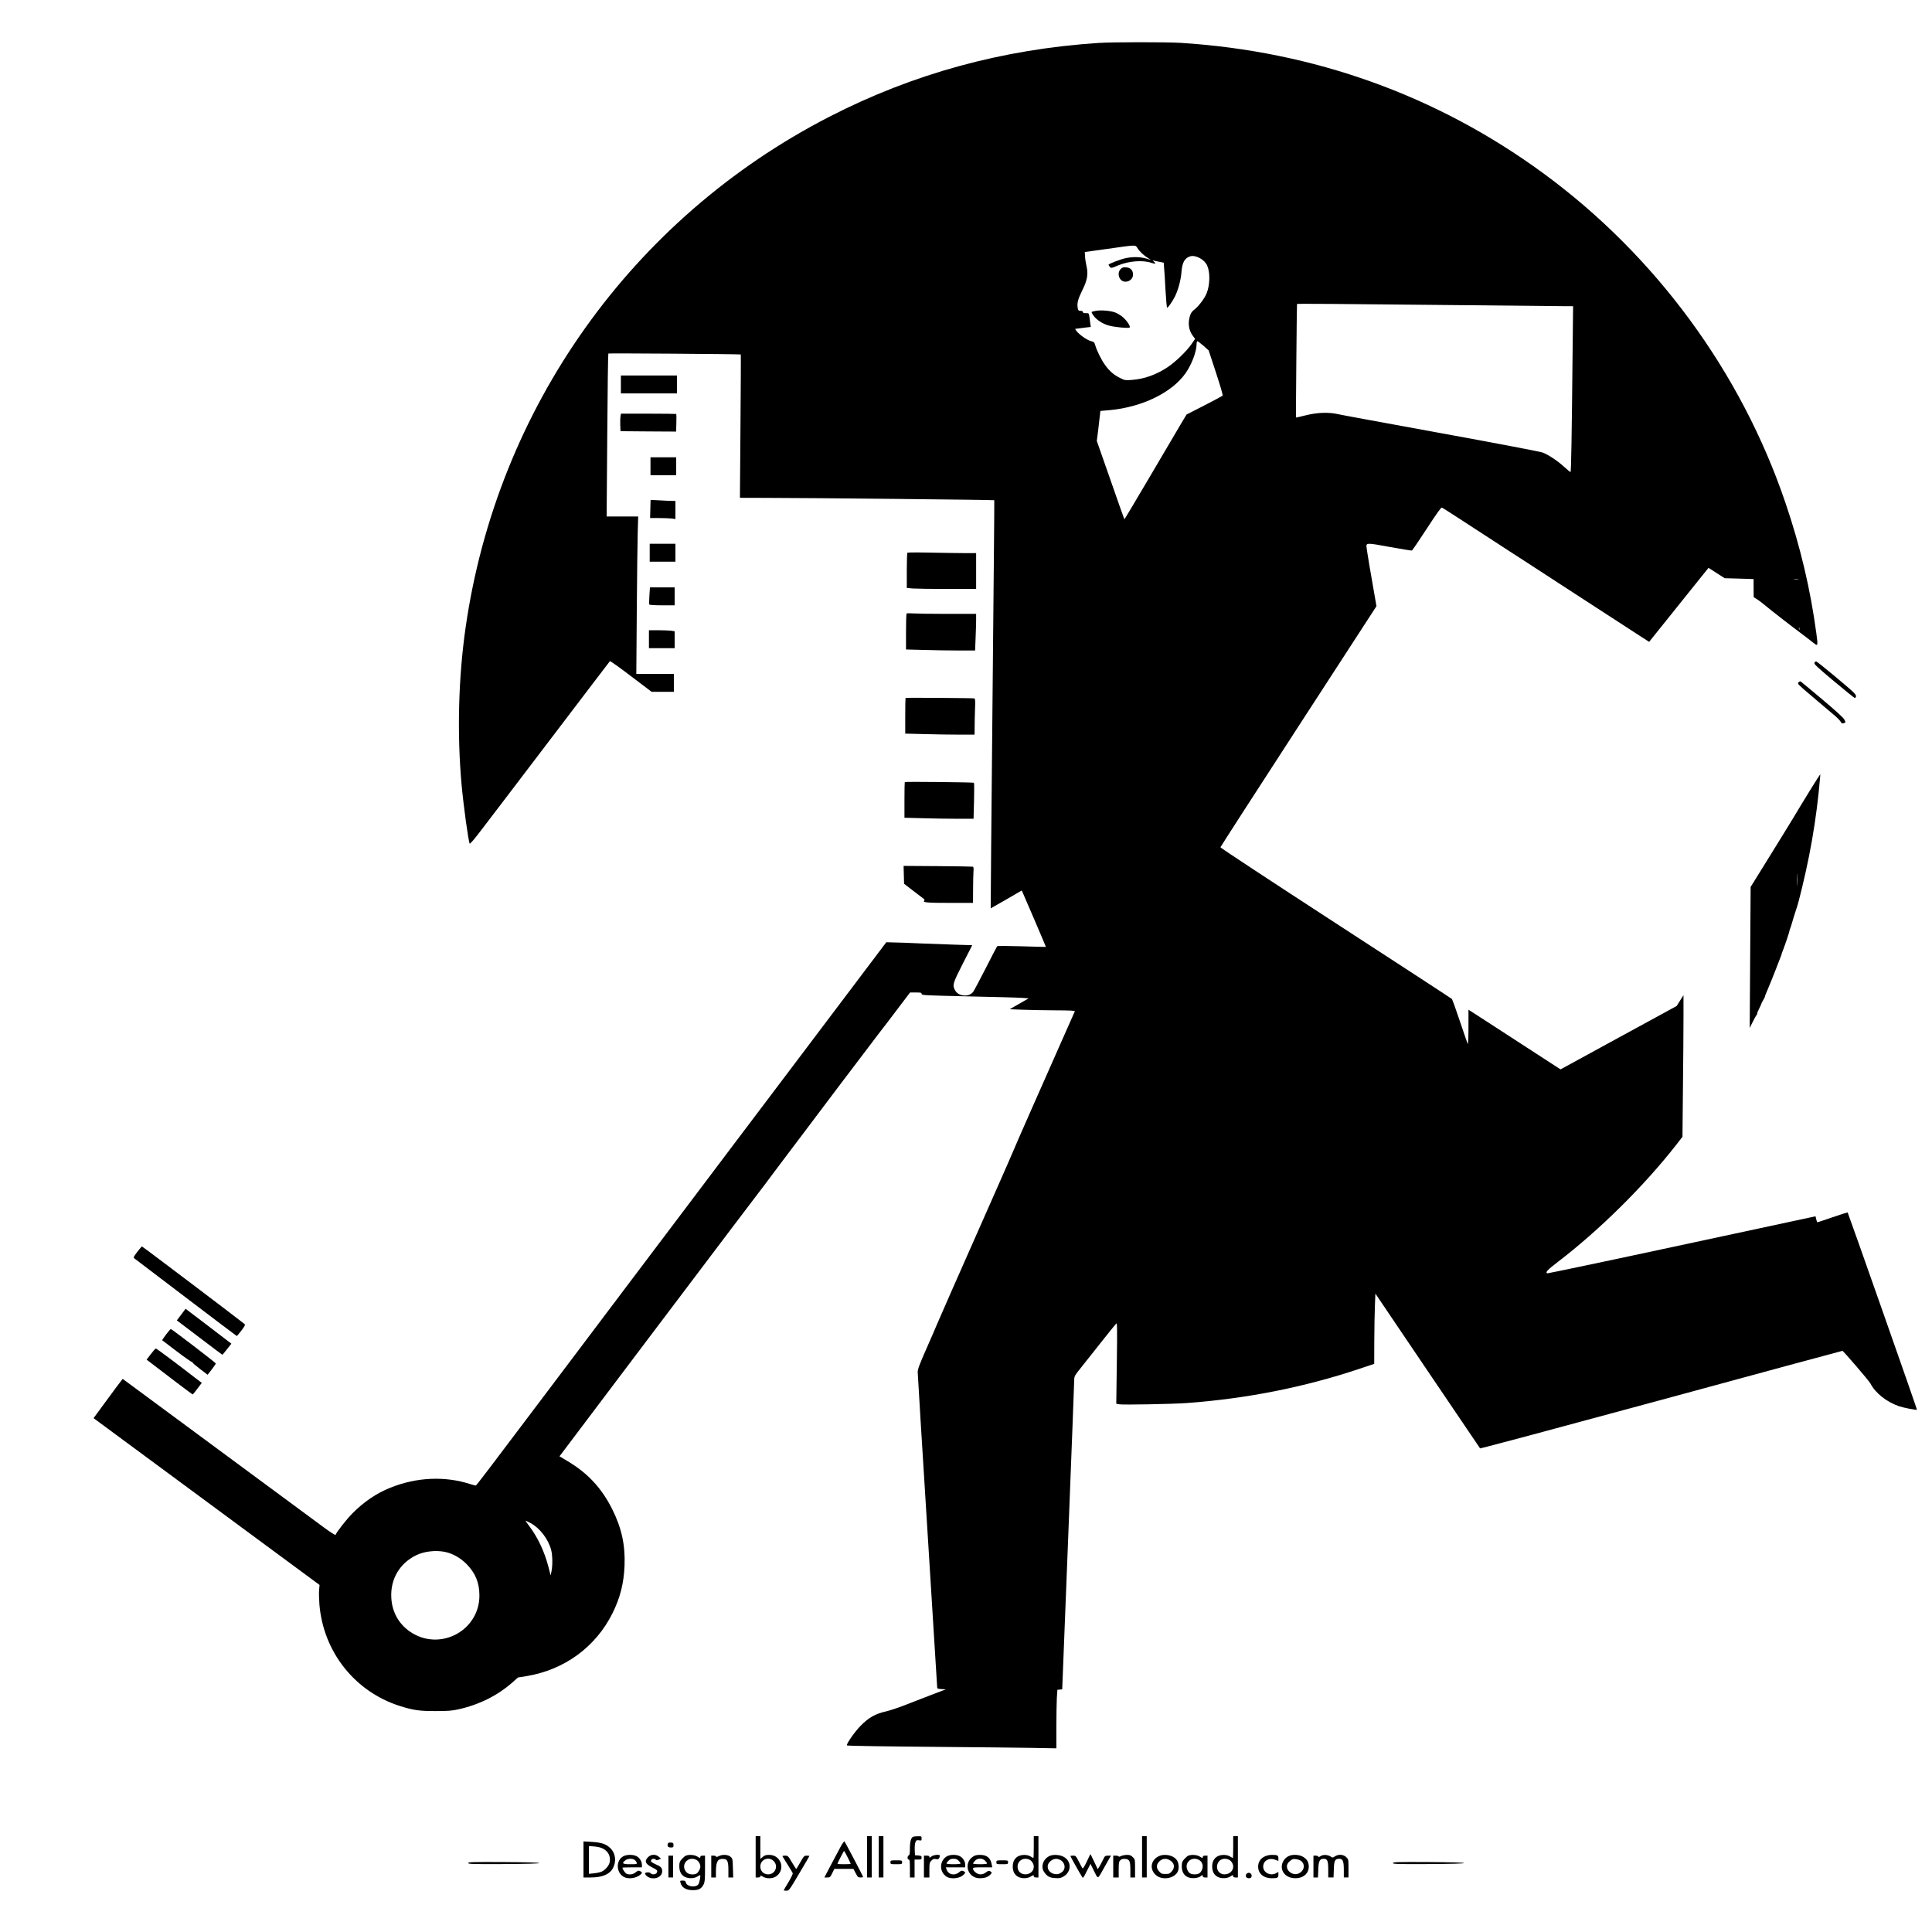 <?xml version="1.0" standalone="no"?>
<!DOCTYPE svg PUBLIC "-//W3C//DTD SVG 20010904//EN"
 "http://www.w3.org/TR/2001/REC-SVG-20010904/DTD/svg10.dtd">
<svg version="1.0" xmlns="http://www.w3.org/2000/svg"
 width="2480pt" height="2480pt" viewBox="0 0 2480 2480"
 preserveAspectRatio="xMidYMid meet">

<g transform="translate(0,2480) scale(0.1,-0.1)"
fill="#000000" stroke="none">
<path d="M14105 24249 c-1239 -81 -2384 -395 -3460 -948 -2532 -1303 -4266
-3740 -4669 -6561 -92 -643 -110 -1357 -51 -2012 25 -273 87 -726 104 -756 5
-10 63 59 181 215 96 125 246 323 334 438 160 210 718 944 1084 1425 106 140
197 259 201 263 4 4 126 -82 271 -193 l264 -200 143 0 143 0 0 115 0 115 -241
0 -241 0 6 808 c3 444 9 898 12 1010 l6 202 -202 0 -203 0 8 1043 c4 573 10
1045 14 1049 5 5 1628 -6 1700 -12 2 0 0 -414 -4 -920 l-7 -920 353 -1 c511 0
2909 -25 2912 -30 2 -2 -9 -1182 -23 -2622 -14 -1439 -24 -2617 -23 -2617 1 0
91 51 200 114 l198 115 13 -27 c18 -38 300 -697 298 -697 0 -1 -140 3 -309 8
-174 5 -312 6 -317 1 -4 -5 -72 -135 -150 -289 -79 -154 -150 -288 -159 -299
-29 -33 -71 -49 -121 -44 -55 6 -93 30 -115 75 -30 61 -21 87 105 335 l120
235 -228 7 c-125 4 -324 11 -442 16 -118 6 -264 11 -324 12 l-109 3 -185 -245
c-102 -135 -550 -729 -996 -1320 -446 -591 -829 -1099 -851 -1127 -22 -29
-182 -241 -355 -471 -173 -229 -634 -840 -1024 -1357 -390 -517 -800 -1061
-912 -1210 -771 -1023 -936 -1240 -945 -1243 -5 -2 -37 6 -71 17 -326 106
-691 90 -1030 -47 -175 -70 -337 -180 -483 -327 -78 -79 -205 -241 -217 -277
-3 -7 -65 32 -149 94 -79 58 -693 511 -1364 1007 l-1220 901 -18 -23 c-11 -12
-95 -125 -187 -251 l-169 -230 122 -90 c67 -50 720 -532 1451 -1071 l1328
-980 -6 -65 c-3 -36 -1 -118 4 -184 50 -609 453 -1119 1030 -1304 173 -55 255
-67 465 -66 156 0 208 4 288 22 267 59 502 176 694 345 l72 64 107 17 c489 80
892 375 1108 811 98 199 144 381 153 610 10 262 -37 479 -157 720 -135 271
-315 465 -574 619 l-104 62 988 1310 c544 720 1071 1417 1170 1549 100 132
256 338 348 459 92 120 194 255 227 301 33 45 122 163 197 262 76 99 152 200
170 225 63 86 941 1248 1023 1353 68 87 113 146 239 313 l138 182 74 0 c65 0
74 -2 74 -18 0 -18 29 -19 598 -32 328 -7 638 -15 687 -19 l90 -6 -122 -70
-122 -70 157 -6 c86 -4 276 -7 421 -8 206 -1 262 -4 258 -13 -3 -7 -61 -139
-130 -293 -272 -613 -621 -1404 -652 -1480 -18 -44 -128 -296 -245 -560 -481
-1086 -750 -1698 -750 -1702 0 -3 -54 -127 -120 -277 -96 -217 -120 -281 -120
-317 0 -25 56 -941 125 -2037 69 -1096 125 -2001 125 -2011 0 -17 8 -20 56
-23 l56 -3 -189 -72 c-103 -40 -258 -100 -343 -133 -85 -33 -195 -69 -243 -80
-130 -29 -215 -77 -317 -180 -77 -77 -192 -242 -178 -255 6 -6 461 -13 1293
-20 385 -3 856 -8 1048 -11 l347 -6 0 270 c0 148 3 317 6 375 l7 106 31 3 31
3 77 1955 c42 1075 77 1980 77 2011 1 55 2 57 94 172 50 63 168 211 261 329
93 117 175 220 184 228 13 13 14 -46 8 -507 l-7 -522 38 -7 c48 -9 685 3 868
16 770 57 1502 202 2208 437 l197 66 1 296 c1 163 4 366 8 451 l6 155 669
-990 c368 -545 672 -993 675 -997 4 -4 1050 276 2325 622 1274 347 2321 630
2326 630 12 0 341 -384 359 -418 65 -125 206 -237 371 -294 57 -19 220 -51
227 -44 4 4 -883 2525 -890 2533 -2 1 -89 -26 -193 -62 -104 -36 -192 -65
-195 -65 -3 0 -10 17 -15 38 l-9 39 -1715 -368 c-943 -203 -1721 -366 -1727
-364 -31 11 -3 41 135 147 540 414 1107 975 1524 1509 l75 97 6 623 c4 343 7
752 7 909 l0 285 -44 -69 -43 -69 -746 -407 -745 -407 -324 210 c-177 115
-443 288 -590 383 l-268 173 0 -227 c0 -132 -4 -221 -9 -212 -5 8 -50 139
-101 290 -50 151 -97 280 -103 287 -7 7 -678 445 -1492 973 -814 529 -1480
967 -1479 974 1 6 451 705 1002 1553 l1001 1542 -19 108 c-41 226 -110 639
-110 659 0 46 14 46 300 -7 151 -27 278 -48 284 -46 6 3 92 129 191 281 120
185 184 275 193 271 12 -4 196 -123 867 -560 77 -50 183 -118 235 -152 187
-121 497 -323 615 -400 337 -219 656 -426 792 -514 l152 -98 218 272 c120 149
291 363 381 475 l163 203 27 -17 c15 -10 62 -40 104 -67 l77 -49 185 -5 186
-6 0 -116 1 -116 46 -29 c25 -16 76 -55 112 -86 58 -49 299 -237 493 -382 35
-26 86 -65 113 -87 62 -50 63 -47 40 122 -76 566 -205 1111 -397 1675 -571
1682 -1671 3177 -3113 4232 -1360 995 -2939 1562 -4650 1670 -182 11 -870 11
-1050 -1z m494 -2631 c27 -45 87 -101 141 -133 25 -15 36 -24 25 -20 -101 38
-205 44 -316 21 -69 -15 -219 -73 -219 -84 0 -4 7 -15 15 -26 16 -21 21 -20
110 18 136 56 316 70 425 32 53 -18 64 -12 30 17 -14 11 -18 18 -9 14 10 -3
44 -11 77 -17 l60 -12 5 -67 c4 -36 12 -166 18 -288 7 -123 16 -223 21 -223
12 0 66 77 99 142 42 82 78 217 85 317 9 122 42 180 113 201 70 20 185 -43
217 -119 39 -90 36 -241 -5 -351 -25 -66 -105 -173 -161 -215 -29 -22 -44 -43
-55 -79 -30 -98 -16 -189 41 -263 l25 -33 -47 -68 c-70 -99 -206 -229 -313
-300 -144 -94 -297 -148 -453 -159 -84 -6 -91 -5 -150 25 -81 40 -137 88 -193
167 -48 66 -104 180 -126 253 -11 39 -16 44 -57 54 -48 12 -150 84 -182 127
l-20 29 38 5 c20 3 66 9 100 13 l64 7 -6 41 c-20 151 -14 136 -57 136 -28 0
-39 4 -39 15 0 10 -10 15 -30 15 -25 0 -30 4 -36 36 -11 60 3 114 56 222 67
133 81 210 57 315 -9 39 -18 97 -19 127 l-3 55 295 41 c373 53 353 52 379 12z
m3946 -733 c759 -8 1440 -15 1514 -15 l134 0 -7 -642 c-10 -1028 -18 -1488
-26 -1488 -4 0 -41 30 -81 67 -91 82 -202 155 -277 184 -34 12 -566 114 -1312
250 -690 126 -1285 235 -1322 244 -116 26 -263 20 -406 -16 -67 -17 -124 -30
-126 -28 -3 3 10 1446 13 1457 2 5 562 1 1896 -13z m-3096 -524 l66 -59 94
-286 c57 -174 91 -290 85 -295 -5 -5 -111 -62 -236 -126 l-227 -116 -79 -132
c-43 -73 -222 -376 -397 -674 -176 -298 -320 -541 -322 -539 -2 1 -82 228
-178 504 l-176 502 16 123 c8 67 18 153 22 192 l8 70 125 11 c411 39 790 223
966 470 79 110 144 281 144 377 0 21 5 37 11 37 6 0 41 -27 78 -59z m7634
-2998 c-13 -2 -35 -2 -50 0 -16 2 -5 4 22 4 28 0 40 -2 28 -4z m14 -645 c-3
-7 -5 -2 -5 12 0 14 2 19 5 13 2 -7 2 -19 0 -25z m-16286 -11469 c119 -64 227
-205 264 -345 18 -68 20 -201 4 -275 l-11 -52 -28 110 c-51 196 -135 375 -245
522 -30 39 -51 71 -48 71 3 0 32 -14 64 -31z m-1099 -370 c97 -20 196 -75 274
-153 115 -115 168 -241 168 -406 2 -439 -481 -711 -859 -485 -165 99 -262 261
-272 455 -13 237 104 439 315 544 102 52 254 70 374 45z"/>
<path d="M14385 21346 c-34 -34 -34 -94 -1 -133 52 -61 160 -19 160 62 0 56
-32 89 -87 93 -39 3 -51 -1 -72 -22z"/>
<path d="M14067 20810 c-27 -5 -51 -11 -54 -14 -3 -3 6 -23 22 -45 39 -57 120
-109 202 -131 77 -20 245 -36 262 -25 18 10 -27 81 -82 131 -26 23 -72 52
-102 63 -62 23 -180 33 -248 21z"/>
<path d="M7970 19865 l0 -115 360 0 360 0 0 115 0 115 -360 0 -360 0 0 -115z"/>
<path d="M7965 19458 c-3 -18 -5 -69 -3 -113 l3 -80 357 -3 357 -2 3 111 c2
61 1 113 -1 115 -2 2 -163 4 -357 4 l-353 0 -6 -32z"/>
<path d="M8350 18815 l0 -115 165 0 165 0 0 115 0 115 -165 0 -165 0 0 -115z"/>
<path d="M8348 18266 l-3 -116 116 0 c64 0 137 -3 163 -6 l46 -7 0 117 0 116
-38 0 c-22 0 -93 3 -160 7 l-121 6 -3 -117z"/>
<path d="M8340 17705 l0 -115 165 0 165 0 0 115 0 115 -165 0 -165 0 0 -115z"/>
<path d="M11648 17705 c-5 -5 -8 -108 -8 -230 l0 -222 77 -7 c42 -3 242 -6
445 -6 l368 0 0 230 0 230 -138 0 c-76 0 -273 3 -438 6 -164 4 -302 3 -306 -1z"/>
<path d="M8336 17155 c-4 -58 -4 -110 -1 -115 4 -6 75 -10 166 -10 l159 0 0
115 0 115 -159 0 -158 0 -7 -105z"/>
<path d="M11638 16924 c-5 -4 -8 -109 -8 -234 l0 -227 233 -6 c127 -4 327 -7
443 -7 l211 0 6 158 c4 86 7 192 7 235 l0 77 -368 0 c-203 0 -402 3 -443 6
-41 3 -77 3 -81 -2z"/>
<path d="M8330 16595 l0 -115 165 0 165 0 0 109 0 108 -46 7 c-26 3 -100 6
-165 6 l-119 0 0 -115z"/>
<path d="M23291 16292 c-8 -15 28 -49 249 -235 143 -119 263 -217 269 -217 5
0 12 8 15 17 5 12 -5 29 -31 55 -64 64 -467 398 -480 398 -7 0 -17 -8 -22 -18z"/>
<path d="M23086 16041 c-16 -18 -9 -25 171 -177 103 -87 190 -161 193 -164 3
-3 40 -35 83 -70 43 -35 85 -77 93 -92 12 -23 20 -28 37 -22 31 9 31 9 12 47
-11 23 -102 106 -282 258 -146 123 -272 227 -278 231 -7 4 -20 -1 -29 -11z"/>
<path d="M11624 15841 c-2 -2 -4 -106 -4 -231 l0 -227 242 -6 c133 -4 333 -7
445 -7 l203 0 1 103 c0 56 2 159 5 230 4 99 2 128 -8 132 -17 5 -878 11 -884
6z"/>
<path d="M23230 14648 c-72 -117 -166 -271 -208 -343 -43 -71 -119 -195 -169
-275 -49 -80 -155 -251 -235 -380 l-146 -235 -6 -905 -6 -905 39 78 c22 43 45
85 52 93 6 8 9 14 5 14 -3 0 7 27 24 60 17 33 30 62 29 65 0 3 11 26 26 50 14
25 24 45 21 45 -2 0 16 46 40 101 24 56 68 165 98 243 74 190 78 201 76 201
-1 0 7 23 19 52 27 70 81 230 81 242 0 5 5 22 12 38 6 15 12 33 13 39 6 25 57
191 66 214 23 55 112 425 158 657 55 272 101 580 126 828 8 88 17 177 19 198
2 20 3 37 1 37 -2 0 -63 -96 -135 -212z m-163 -1205 c-2 -37 -3 -9 -3 62 0 72
1 102 3 68 2 -34 2 -93 0 -130z"/>
<path d="M11614 14761 c-2 -2 -4 -106 -4 -231 l0 -227 233 -6 c127 -4 327 -7
443 -7 l211 0 6 227 c3 126 3 231 -1 235 -7 7 -881 16 -888 9z"/>
<path d="M11602 13571 l3 -115 115 -89 c63 -49 124 -95 134 -102 15 -11 17
-17 8 -28 -19 -22 46 -27 354 -27 l274 0 1 173 c0 94 3 198 5 230 3 41 1 59
-8 62 -7 2 -210 5 -451 7 l-438 3 3 -114z"/>
<path d="M1761 8729 c-49 -66 -52 -72 -34 -84 10 -7 308 -234 663 -504 355
-270 647 -491 650 -491 3 1 29 32 59 71 45 59 51 73 40 83 -34 31 -1309 996
-1317 996 -4 0 -31 -32 -61 -71z"/>
<path d="M2326 7925 l-56 -74 290 -220 c160 -122 292 -221 294 -221 3 0 30 32
60 71 l56 71 -68 52 c-37 28 -169 129 -293 224 l-227 172 -56 -75z"/>
<path d="M2131 7669 c-29 -39 -51 -72 -49 -73 2 -1 87 -66 189 -144 103 -78
189 -138 193 -135 3 4 6 1 6 -5 0 -6 44 -44 98 -85 l97 -74 53 68 c28 37 52
72 52 77 0 9 -565 442 -577 442 -5 0 -32 -32 -62 -71z"/>
<path d="M1936 7418 l-54 -71 67 -51 c182 -141 520 -396 524 -396 3 0 30 33
61 74 l56 75 -83 63 c-232 180 -497 378 -506 378 -6 0 -35 -32 -65 -72z"/>
<path d="M9700 965 l0 -265 30 0 c20 0 30 5 30 15 0 12 6 11 33 -5 46 -28 124
-27 168 3 127 85 67 277 -87 277 -42 0 -59 -5 -83 -26 l-31 -26 0 146 0 146
-30 0 -30 0 0 -265z m231 -54 c64 -65 20 -171 -71 -171 -58 0 -100 42 -100
100 0 91 106 135 171 71z"/>
<path d="M11130 965 l0 -265 30 0 30 0 0 265 0 265 -30 0 -30 0 0 -265z"/>
<path d="M11280 965 l0 -265 30 0 30 0 0 265 0 265 -30 0 -30 0 0 -265z"/>
<path d="M11722 1223 c-27 -11 -42 -62 -42 -148 0 -67 -3 -87 -15 -91 -8 -4
-15 -17 -15 -30 0 -15 6 -24 15 -24 12 0 15 -19 15 -115 l0 -115 30 0 30 0 0
115 0 115 45 0 c41 0 45 2 45 24 0 22 -5 25 -42 28 l-43 3 -3 69 c-2 39 2 82
9 99 11 26 16 28 46 24 31 -5 33 -4 33 24 0 28 -1 29 -47 28 -27 0 -54 -3 -61
-6z"/>
<path d="M13270 1090 c0 -77 -2 -140 -5 -140 -2 0 -19 9 -37 20 -40 24 -107
26 -154 4 -48 -23 -74 -70 -74 -134 0 -64 26 -111 74 -134 47 -22 114 -20 154
4 39 24 42 24 42 5 0 -10 10 -15 30 -15 l30 0 0 265 0 265 -30 0 -30 0 0 -140z
m-51 -164 c28 -15 51 -53 51 -87 0 -117 -184 -137 -206 -22 -17 90 71 152 155
109z"/>
<path d="M14660 965 l0 -265 30 0 30 0 0 265 0 265 -30 0 -30 0 0 -265z"/>
<path d="M15830 1090 c0 -77 -2 -140 -5 -140 -2 0 -19 9 -37 20 -40 24 -107
26 -154 4 -48 -23 -74 -70 -74 -134 0 -64 26 -111 74 -134 47 -22 114 -20 154
4 39 24 42 24 42 5 0 -10 10 -15 30 -15 l30 0 0 265 0 265 -30 0 -30 0 0 -140z
m-51 -164 c28 -15 51 -53 51 -86 0 -56 -49 -100 -113 -100 -74 0 -117 76 -83
146 24 52 88 69 145 40z"/>
<path d="M10787 1088 c-25 -45 -81 -152 -125 -235 l-80 -153 37 0 c35 0 38 3
64 55 l27 55 122 0 123 0 29 -55 c26 -50 31 -55 62 -55 19 0 34 3 34 6 0 8
-230 446 -240 457 -4 5 -28 -29 -53 -75z m93 -128 c22 -44 40 -82 40 -85 0 -3
-38 -5 -85 -5 -47 0 -85 2 -85 5 0 10 80 165 85 165 3 0 23 -36 45 -80z"/>
<path d="M7490 931 l0 -231 93 0 c147 0 241 39 284 118 48 88 35 193 -32 258
-55 54 -117 74 -242 81 l-103 6 0 -232z m247 141 c72 -37 103 -99 89 -177 -9
-44 -58 -101 -105 -121 -20 -8 -64 -18 -98 -21 l-63 -6 0 178 0 178 68 -5 c40
-3 84 -13 109 -26z"/>
<path d="M8574 1136 c-13 -33 0 -51 36 -51 32 0 35 2 35 30 0 27 -4 30 -33 33
-22 2 -34 -2 -38 -12z"/>
<path d="M13951 905 c-24 -52 -48 -92 -53 -89 -5 3 -26 41 -48 85 -39 76 -42
79 -75 79 -19 0 -35 -2 -35 -5 0 -5 121 -223 148 -264 15 -25 15 -24 62 69
l48 95 46 -94 c54 -107 42 -111 126 39 29 52 62 110 72 128 l20 32 -39 0 c-38
0 -40 -2 -68 -60 -16 -33 -37 -73 -47 -87 l-17 -27 -46 97 c-25 53 -46 97 -48
97 -1 -1 -22 -43 -46 -95z"/>
<path d="M8001 972 c-95 -51 -94 -204 1 -262 59 -36 163 -23 221 28 23 20 22
30 -7 44 -21 9 -29 7 -56 -16 -34 -28 -85 -35 -121 -16 -16 9 -49 58 -49 75 0
3 56 5 125 5 l125 0 0 30 c0 43 -25 87 -63 110 -42 26 -130 27 -176 2z m146
-47 c11 -8 23 -24 26 -35 5 -19 1 -20 -84 -20 -98 0 -112 11 -63 49 31 25 90
28 121 6z"/>
<path d="M8319 961 c-50 -50 -36 -87 51 -131 68 -34 75 -42 60 -70 -13 -24
-62 -27 -81 -4 -11 13 -53 13 -67 0 -8 -9 14 -39 39 -51 79 -41 179 0 179 74
0 45 -15 61 -85 91 -55 24 -69 38 -53 57 13 16 40 17 56 1 9 -9 18 -8 39 1
l28 13 -28 24 c-41 35 -99 33 -138 -5z"/>
<path d="M8804 980 c-11 -4 -34 -24 -52 -44 -28 -32 -32 -44 -32 -93 0 -67 25
-114 74 -137 47 -22 114 -20 154 4 18 11 35 20 39 20 10 0 -7 -93 -21 -116
-32 -48 -148 -34 -162 20 -5 22 -12 26 -41 26 -33 0 -35 -1 -28 -27 15 -63 73
-97 163 -96 73 1 106 19 134 74 15 28 18 62 18 202 l0 167 -30 0 c-20 0 -30
-5 -30 -15 0 -19 -3 -19 -42 5 -34 21 -105 26 -144 10z m135 -54 c28 -15 51
-53 51 -87 0 -28 -27 -77 -49 -89 -37 -19 -100 -12 -126 14 -88 88 12 219 124
162z"/>
<path d="M9225 973 c-20 -11 -30 -12 -33 -4 -2 6 -17 11 -33 11 l-29 0 0 -140
0 -140 30 0 30 0 0 73 c0 132 23 171 98 165 50 -4 62 -31 62 -145 l0 -93 31 0
31 0 -4 121 c-3 118 -4 121 -31 145 -34 29 -105 32 -152 7z"/>
<path d="M11956 969 c-21 -17 -26 -18 -26 -5 0 12 -10 16 -35 16 l-35 0 0
-140 0 -140 35 0 35 0 0 95 c0 89 2 98 26 121 20 21 31 25 58 20 28 -5 34 -3
44 18 6 13 8 27 5 30 -14 14 -82 5 -107 -15z"/>
<path d="M12152 970 c-45 -28 -72 -76 -72 -130 0 -54 27 -102 72 -131 50 -31
152 -24 202 14 42 33 45 44 12 59 -21 9 -29 7 -56 -16 -57 -47 -136 -30 -158
34 l-11 30 125 0 124 0 0 30 c0 43 -25 87 -63 110 -44 27 -131 27 -175 0z
m153 -55 c14 -13 25 -29 25 -35 0 -6 -34 -10 -90 -10 -56 0 -90 4 -90 10 0 6
11 22 25 35 18 19 35 25 65 25 30 0 47 -6 65 -25z"/>
<path d="M12489 967 c-127 -85 -67 -277 87 -277 61 0 100 13 132 42 27 26 28
34 2 48 -16 9 -27 6 -54 -15 -44 -34 -94 -33 -135 1 -17 14 -31 34 -31 45 0
18 9 19 124 19 l123 0 -7 38 c-15 84 -62 122 -151 122 -42 0 -65 -6 -90 -23z
m156 -52 c14 -13 25 -29 25 -35 0 -6 -34 -10 -90 -10 -49 0 -90 4 -90 9 0 4
11 20 25 35 33 36 95 37 130 1z"/>
<path d="M13480 979 c-87 -35 -126 -139 -77 -209 37 -55 70 -74 141 -78 54 -4
71 0 106 19 109 62 107 205 -4 258 -46 23 -123 27 -166 10z m130 -54 c63 -33
75 -114 23 -155 -36 -28 -69 -35 -113 -21 -69 21 -94 98 -48 148 41 44 88 54
138 28z"/>
<path d="M14388 974 c-16 -8 -28 -10 -28 -4 0 5 -16 10 -35 10 l-35 0 0 -140
0 -140 35 0 35 0 0 100 c0 88 3 103 21 121 15 15 30 19 62 17 56 -4 67 -27 67
-145 l0 -93 30 0 30 0 0 116 c0 114 0 116 -29 145 -25 24 -37 29 -78 29 -26
-1 -60 -8 -75 -16z"/>
<path d="M14868 970 c-101 -54 -113 -172 -25 -244 75 -60 212 -43 266 33 28
38 28 114 1 158 -41 68 -162 95 -242 53z m142 -45 c65 -34 78 -95 31 -147 -26
-29 -35 -33 -81 -33 -46 0 -55 4 -81 33 -35 39 -38 78 -8 116 36 46 88 58 139
31z"/>
<path d="M15254 980 c-11 -4 -34 -24 -52 -44 -28 -32 -32 -44 -32 -93 0 -103
62 -159 166 -151 31 3 62 12 72 21 23 21 32 21 32 2 0 -10 10 -15 30 -15 l30
0 0 140 0 140 -30 0 c-20 0 -30 -5 -30 -15 0 -19 -3 -19 -42 5 -34 21 -105 26
-144 10z m135 -54 c48 -25 63 -83 36 -136 -19 -37 -43 -50 -90 -50 -47 0 -71
13 -90 50 -49 95 47 186 144 136z"/>
<path d="M16233 969 c-54 -26 -83 -73 -83 -130 0 -89 70 -149 174 -149 75 0
86 6 86 46 l0 35 -32 -17 c-73 -38 -163 9 -163 85 0 77 76 119 156 88 l39 -15
0 33 c0 39 -11 45 -83 45 -33 0 -68 -8 -94 -21z"/>
<path d="M16545 976 c-69 -30 -108 -112 -86 -179 23 -68 86 -107 172 -107 98
0 169 62 169 148 0 59 -22 96 -73 127 -50 29 -131 34 -182 11z m152 -61 c55
-37 52 -113 -7 -153 -100 -68 -229 59 -142 140 15 14 34 28 42 31 23 10 79 0
107 -18z"/>
<path d="M16950 973 c-17 -12 -25 -13 -28 -5 -2 7 -17 12 -33 12 l-29 0 0
-140 0 -140 29 0 29 0 4 99 c3 110 18 141 68 141 49 0 60 -25 60 -138 l0 -102
34 0 34 0 4 105 c3 114 14 134 70 135 45 0 58 -31 58 -142 l0 -98 30 0 30 0 0
116 c0 114 0 116 -29 145 -36 35 -99 40 -145 10 -28 -19 -29 -19 -60 0 -38 23
-94 24 -126 2z"/>
<path d="M8580 840 l0 -140 30 0 30 0 0 140 0 140 -30 0 -30 0 0 -140z"/>
<path d="M10046 968 c4 -7 34 -55 66 -106 32 -51 61 -99 64 -107 3 -8 -22 -60
-55 -115 -34 -56 -61 -103 -61 -105 0 -3 15 -5 34 -5 34 0 35 2 165 221 72
121 131 223 131 225 0 2 -15 4 -34 4 -33 0 -37 -4 -83 -85 -26 -47 -50 -85
-53 -85 -3 0 -27 39 -55 85 -49 83 -51 85 -88 85 -28 0 -36 -3 -31 -12z"/>
<path d="M11430 895 c0 -24 2 -25 75 -25 73 0 75 1 75 25 0 24 -2 25 -75 25
-73 0 -75 -1 -75 -25z"/>
<path d="M12790 895 c0 -24 2 -25 75 -25 73 0 75 1 75 25 0 24 -2 25 -75 25
-73 0 -75 -1 -75 -25z"/>
<path d="M6010 885 c0 -13 54 -15 458 -13 298 2 456 6 455 13 -2 6 -165 11
-458 13 -402 2 -455 0 -455 -13z"/>
<path d="M17880 885 c0 -13 54 -15 458 -13 298 2 456 6 455 13 -2 6 -165 11
-458 13 -402 2 -455 0 -455 -13z"/>
<path d="M16000 745 c-20 -24 -3 -55 30 -55 20 0 31 6 35 20 8 25 -10 50 -35
50 -10 0 -23 -7 -30 -15z"/>
</g>
</svg>
